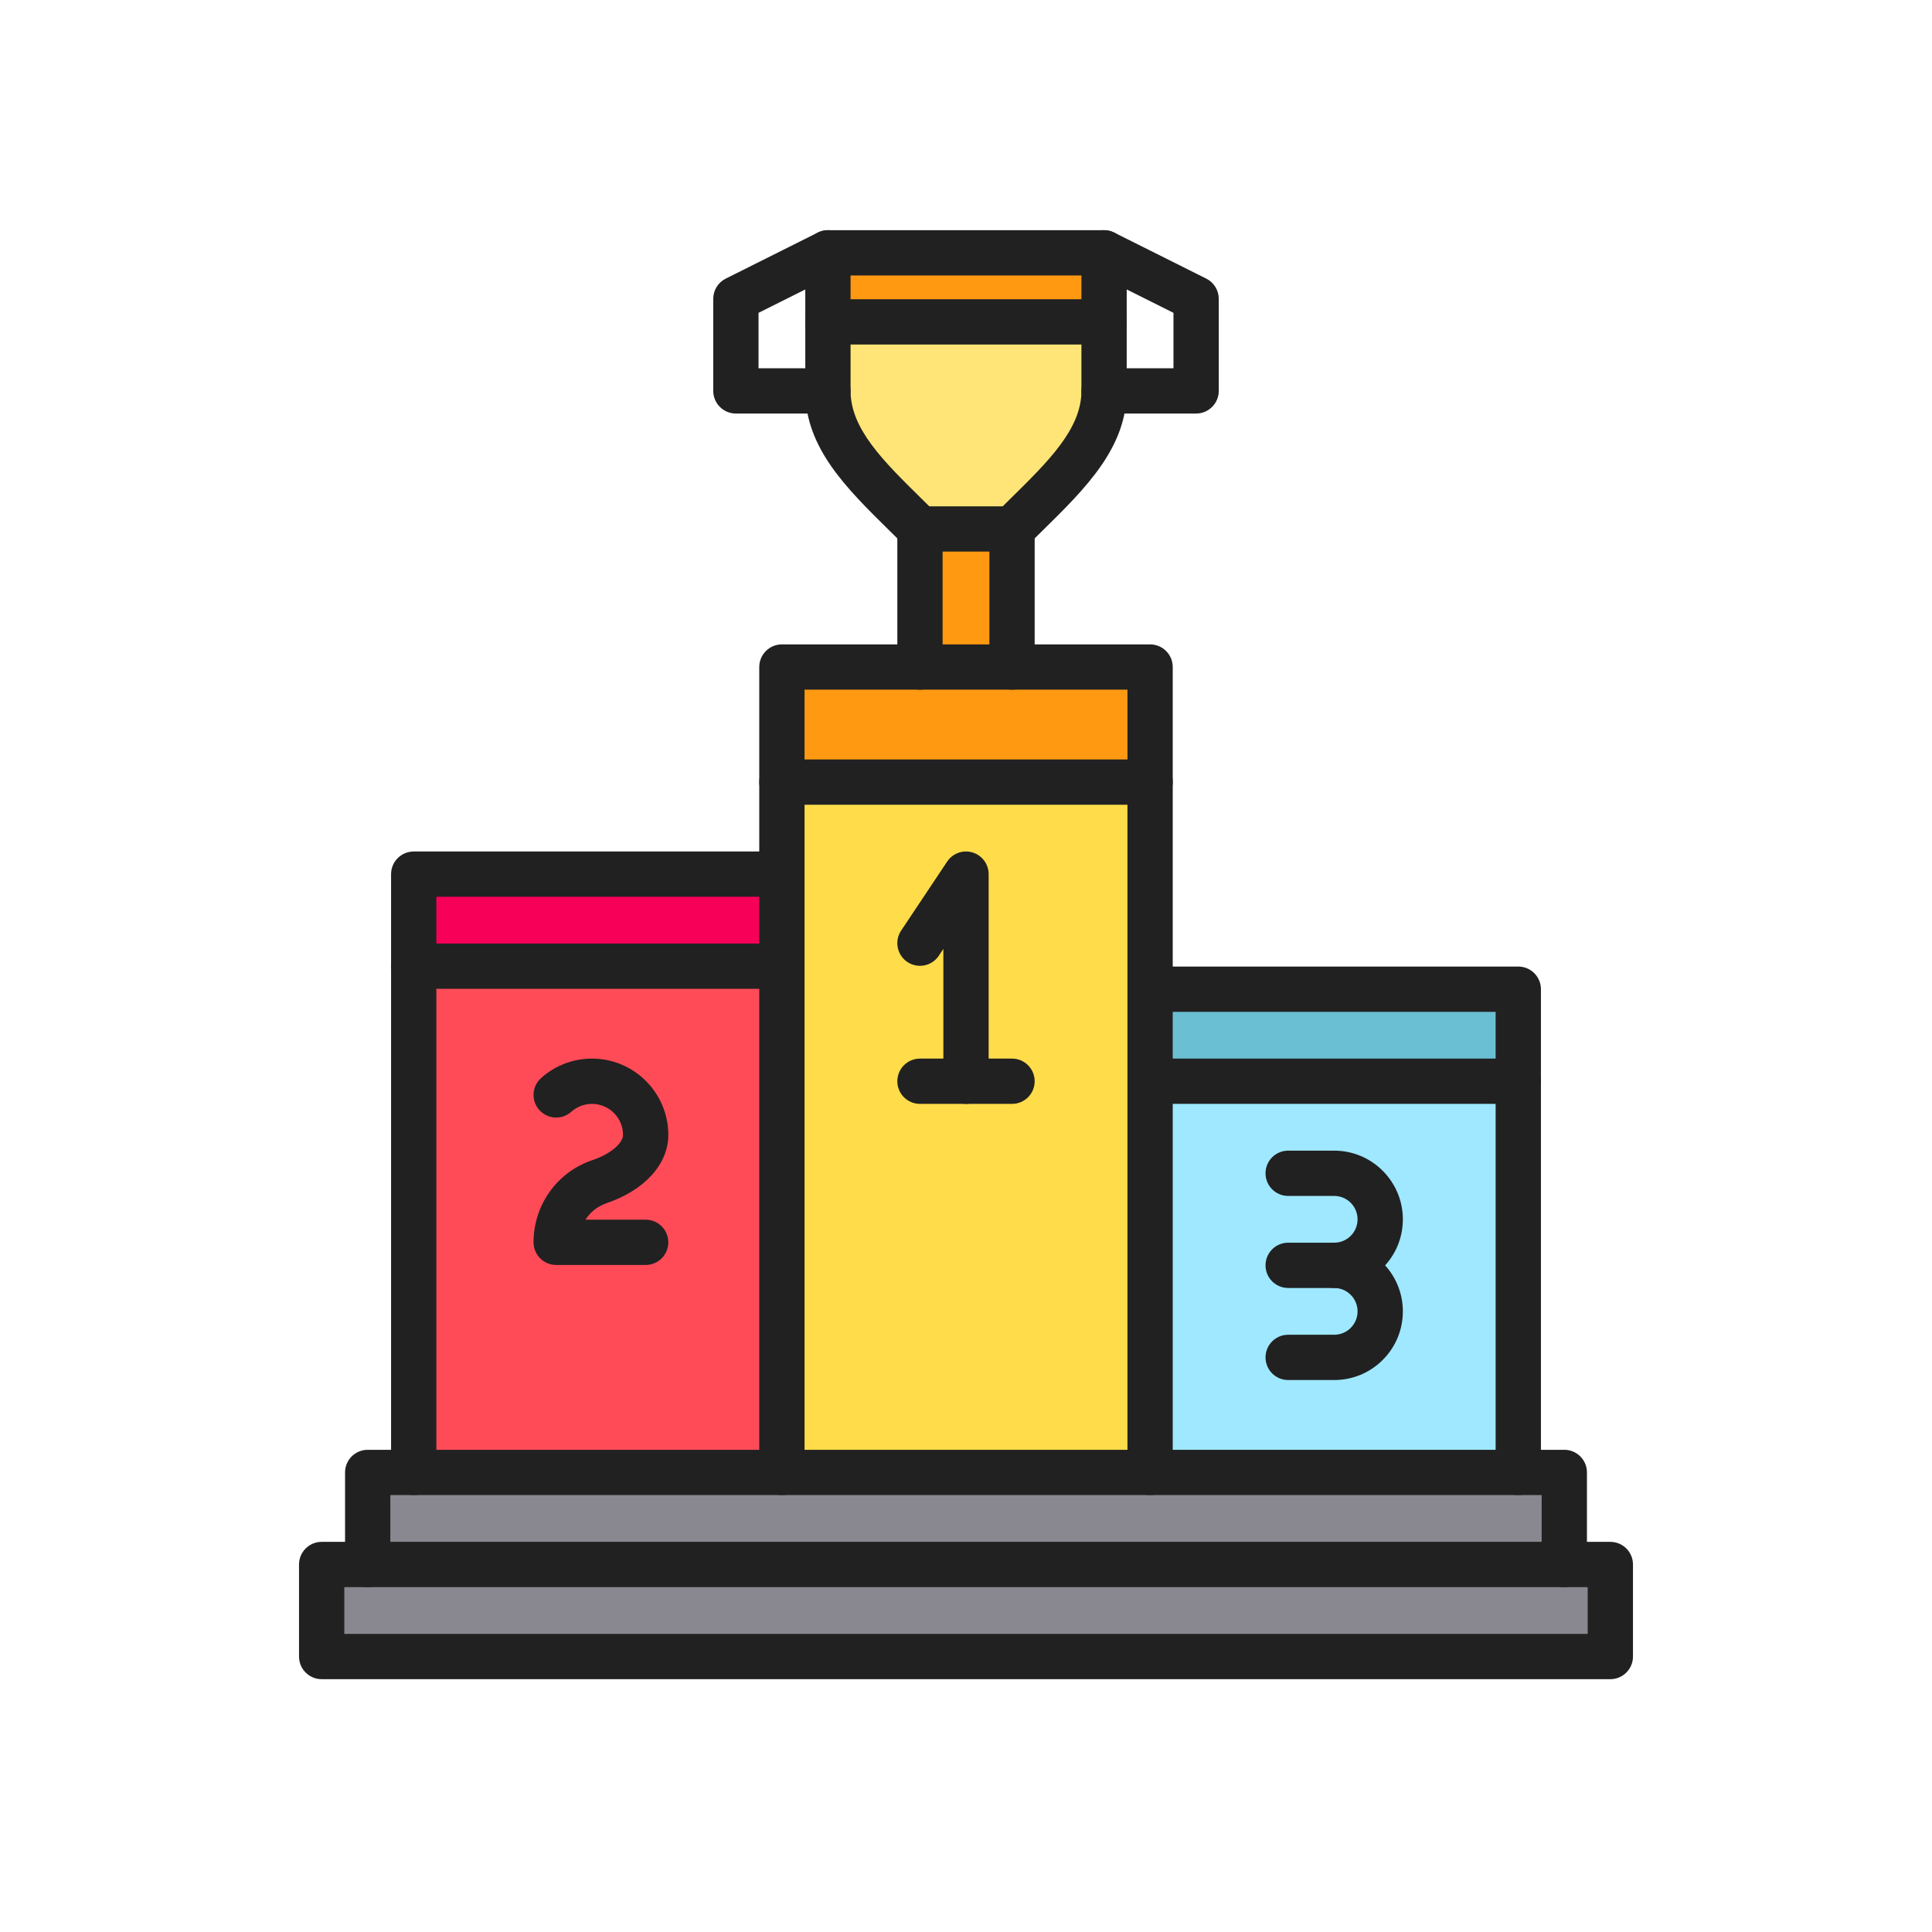 <?xml version="1.0" encoding="iso-8859-1"?>
<!-- Generator: Adobe Illustrator 25.2.0, SVG Export Plug-In . SVG Version: 6.00 Build 0)  -->
<svg version="1.1" xmlns="http://www.w3.org/2000/svg" xmlns:xlink="http://www.w3.org/1999/xlink" x="0px" y="0px"
	 viewBox="0 0 2048 2048" style="enable-background:new 0 0 2048 2048;" xml:space="preserve">
<g id="_x32_641.S2_-_Positions">
	<g>
		<g id="XMLID_19_">
			<g>
				<g>
					<path style="fill:#FFE577;" d="M1170.36,341.18v73.18c0,56.23-48.79,97.57-97.57,146.36h-97.58
						c-48.78-48.79-97.57-90.13-97.57-146.36v-73.18H1170.36z"/>
				</g>
				<g>
					<polygon style="fill:#898890;" points="1707.02,1658.43 1707.02,1756 340.98,1756 340.98,1658.43 389.77,1658.43 
						1658.23,1658.43 					"/>
				</g>
				<g>
					<polygon style="fill:#898890;" points="1658.23,1560.85 1658.23,1658.43 389.77,1658.43 389.77,1560.85 438.56,1560.85 
						828.85,1560.85 1219.15,1560.85 1609.44,1560.85 					"/>
				</g>
				<g>
					<rect x="1219.15" y="1146.16" style="fill:#9FE8FF;" width="390.29" height="414.69"/>
				</g>
				<g>
					<rect x="1219.15" y="1048.59" style="fill:#6ABFD3;" width="390.29" height="97.57"/>
				</g>
				<g>
					<polygon style="fill:#FFDC4A;" points="1219.15,1146.16 1219.15,1560.85 828.85,1560.85 828.85,1024.2 828.85,926.62 
						828.85,829.05 1219.15,829.05 1219.15,1048.59 					"/>
				</g>
				<g>
					<polygon style="fill:#FF9911;" points="1219.15,707.08 1219.15,829.05 828.85,829.05 828.85,707.08 975.21,707.08 
						1072.79,707.08 					"/>
				</g>
				<g>
					<rect x="877.64" y="268" style="fill:#FF9911;" width="292.72" height="73.18"/>
				</g>
				<g>
					<rect x="975.21" y="560.72" style="fill:#FF9911;" width="97.58" height="146.36"/>
				</g>
				<g>
					<g>
						<rect x="438.56" y="1024.2" style="fill:#FF4B58;" width="390.29" height="536.65"/>
					</g>
				</g>
				<g>
					<g>
						<rect x="438.56" y="926.62" style="fill:#F70058;" width="390.29" height="97.58"/>
					</g>
				</g>
			</g>
			<g>
				<g>
					<path style="fill:#212121;" d="M1707.02,1780H340.98c-13.255,0-24-10.745-24-24v-97.57c0-13.255,10.745-24,24-24h48.79
						c13.255,0,24,10.745,24,24s-10.745,24-24,24h-24.79V1732h1318.04v-49.57h-24.789c-13.255,0-24-10.745-24-24s10.745-24,24-24
						h48.789c13.255,0,24,10.745,24,24V1756C1731.02,1769.255,1720.274,1780,1707.02,1780z"/>
				</g>
				<g>
					<path style="fill:#212121;" d="M1658.23,1682.43H389.77c-13.255,0-24-10.745-24-24v-97.58c0-13.255,10.745-24,24-24h48.79
						c13.255,0,24,10.745,24,24s-10.745,24-24,24h-24.79v49.58h1220.46v-49.58h-24.79c-13.255,0-24-10.745-24-24s10.745-24,24-24
						h48.79c13.255,0,24,10.745,24,24v97.58C1682.23,1671.685,1671.485,1682.43,1658.23,1682.43z"/>
				</g>
				<g>
					<path style="fill:#212121;" d="M828.85,1584.85H438.56c-13.255,0-24-10.745-24-24V926.62c0-13.255,10.745-24,24-24h390.29
						c13.255,0,24,10.745,24,24s-10.745,24-24,24H462.56v586.229h366.29c13.255,0,24,10.745,24,24S842.105,1584.85,828.85,1584.85z"
						/>
				</g>
				<g>
					<path style="fill:#212121;" d="M1219.15,1072.59c-13.255,0-24-10.745-24-24V731.08h-122.36c-13.255,0-24-10.745-24-24
						s10.745-24,24-24h146.36c13.255,0,24,10.745,24,24v341.51C1243.15,1061.845,1232.405,1072.59,1219.15,1072.59z"/>
				</g>
				<g>
					<path style="fill:#212121;" d="M1219.15,1584.85h-390.3c-13.255,0-24-10.745-24-24V707.08c0-13.255,10.745-24,24-24h146.36
						c13.255,0,24,10.745,24,24s-10.745,24-24,24H852.85v805.77h366.3c13.255,0,24,10.745,24,24S1232.405,1584.85,1219.15,1584.85z"
						/>
				</g>
				<g>
					<path style="fill:#212121;" d="M1609.44,1584.85h-390.29c-13.255,0-24-10.745-24-24v-512.26c0-13.255,10.745-24,24-24h390.29
						c13.255,0,24,10.745,24,24v512.26C1633.44,1574.104,1622.695,1584.85,1609.44,1584.85z M1243.15,1536.85h342.29v-464.26
						h-342.29V1536.85z"/>
				</g>
				<g>
					<path style="fill:#212121;" d="M1219.15,853.05h-390.3c-13.255,0-24-10.745-24-24s10.745-24,24-24h390.3
						c13.255,0,24,10.745,24,24S1232.405,853.05,1219.15,853.05z"/>
				</g>
				<g>
					<path style="fill:#212121;" d="M828.85,1048.2H438.56c-13.255,0-24-10.745-24-24s10.745-24,24-24h390.29
						c13.255,0,24,10.745,24,24S842.105,1048.2,828.85,1048.2z"/>
				</g>
				<g>
					<path style="fill:#212121;" d="M1609.44,1170.16h-390.29c-13.255,0-24-10.745-24-24s10.745-24,24-24h390.29
						c13.255,0,24,10.745,24,24S1622.695,1170.16,1609.44,1170.16z"/>
				</g>
				<g>
					<path style="fill:#212121;" d="M1170.36,292H877.64c-13.255,0-24-10.745-24-24s10.745-24,24-24h292.72
						c13.255,0,24,10.745,24,24S1183.615,292,1170.36,292z"/>
				</g>
				<g>
					<path style="fill:#212121;" d="M975.21,584.72c-6.144,0-12.285-2.343-16.972-7.031c-5.103-5.104-10.296-10.214-15.319-15.156
						c-45.913-45.178-89.279-87.85-89.279-148.173c0-13.255,10.745-24,24-24s24,10.745,24,24c0,40.213,34.73,74.388,74.945,113.959
						c5.091,5.01,10.356,10.19,15.597,15.433c9.372,9.374,9.371,24.569-0.003,33.941C987.493,582.377,981.351,584.72,975.21,584.72z
						"/>
				</g>
				<g>
					<path style="fill:#212121;" d="M1072.79,584.72c-6.142,0-12.282-2.342-16.969-7.028c-9.374-9.372-9.375-24.567-0.004-33.941
						c5.241-5.242,10.506-10.422,15.597-15.432c40.215-39.571,74.946-73.746,74.946-113.96c0-13.255,10.745-24,24-24
						s24,10.745,24,24c0,60.323-43.367,102.996-89.28,148.174c-5.022,4.942-10.216,10.052-15.317,15.155
						C1085.076,582.376,1078.933,584.72,1072.79,584.72z"/>
				</g>
				<g>
					<path style="fill:#212121;" d="M1267.93,438.36h-97.569c-13.255,0-24-10.745-24-24V268c0-8.318,4.307-16.043,11.383-20.416
						c7.076-4.372,15.911-4.77,23.352-1.05l97.569,48.79c8.13,4.065,13.266,12.375,13.266,21.466v97.57
						C1291.93,427.615,1281.185,438.36,1267.93,438.36z M1194.36,390.36h49.569v-58.738l-49.569-24.787V390.36z"/>
				</g>
				<g>
					<path style="fill:#212121;" d="M877.64,438.36h-97.57c-13.255,0-24-10.745-24-24v-97.57c0-9.09,5.136-17.4,13.266-21.466
						l97.57-48.79c7.439-3.72,16.275-3.323,23.351,1.05S901.64,259.682,901.64,268v146.36
						C901.64,427.615,890.895,438.36,877.64,438.36z M804.07,390.36h49.57v-83.525l-49.57,24.788V390.36z"/>
				</g>
				<g>
					<path style="fill:#212121;" d="M1170.36,365.18H877.64c-13.255,0-24-10.745-24-24s10.745-24,24-24h292.72
						c13.255,0,24,10.745,24,24S1183.615,365.18,1170.36,365.18z"/>
				</g>
				<g>
					<path style="fill:#212121;" d="M1072.79,731.08h-97.58c-13.255,0-24-10.745-24-24V560.72c0-13.255,10.745-24,24-24h97.58
						c13.255,0,24,10.745,24,24v146.36C1096.79,720.335,1086.045,731.08,1072.79,731.08z M999.21,683.08h49.58v-98.36h-49.58V683.08
						z"/>
				</g>
				<g>
					<path style="fill:#212121;" d="M1024,1170.16c-13.255,0-24-10.745-24-24v-140.278l-4.821,7.231
						c-7.353,11.029-22.254,14.007-33.282,6.655c-11.028-7.353-14.008-22.254-6.655-33.282l48.79-73.18
						c5.867-8.799,16.8-12.723,26.924-9.657c10.122,3.065,17.045,12.395,17.045,22.97v219.54
						C1048,1159.415,1037.255,1170.16,1024,1170.16z"/>
				</g>
				<g>
					<path style="fill:#212121;" d="M1072.79,1170.16h-97.58c-13.255,0-24-10.745-24-24s10.745-24,24-24h97.58
						c13.255,0,24,10.745,24,24S1086.045,1170.16,1072.79,1170.16z"/>
				</g>
				<g>
					<path style="fill:#212121;" d="M684.44,1340.92h-94.86c-13.255,0-24-10.745-24-24c0-39.453,24.898-74.399,61.957-86.959
						c21.603-7.317,32.903-19.061,32.903-26.881c0-18.152-14.763-32.92-32.91-32.92c-8.116,0-15.906,2.975-21.936,8.376
						c-9.874,8.845-25.046,8.011-33.89-1.862s-8.01-25.046,1.863-33.89c14.847-13.3,34.011-20.624,53.963-20.624
						c44.614,0,80.91,36.301,80.91,80.92c0,30.938-25.099,58.658-65.501,72.342c-9.411,3.189-17.167,9.46-22.339,17.498h63.84
						c13.255,0,24,10.745,24,24S697.695,1340.92,684.44,1340.92z"/>
				</g>
				<g>
					<path style="fill:#212121;" d="M1414.3,1365.31c-13.255,0-24-10.745-24-24s10.745-24,24-24c6.615,0,12.838-2.578,17.52-7.261
						c4.683-4.682,7.261-10.907,7.261-17.529c0-13.663-11.116-24.779-24.78-24.779h-48.79c-13.255,0-24-10.745-24-24
						s10.745-24,24-24h48.79c40.131,0,72.78,32.648,72.78,72.779c0,19.444-7.571,37.725-21.32,51.472
						C1452.013,1357.738,1433.736,1365.31,1414.3,1365.31z"/>
				</g>
				<g>
					<path style="fill:#212121;" d="M1414.3,1462.89h-48.79c-13.255,0-24-10.745-24-24s10.745-24,24-24h48.79
						c6.615,0,12.838-2.578,17.52-7.261c4.683-4.682,7.261-10.907,7.261-17.529c0-13.669-11.116-24.79-24.78-24.79h-48.79
						c-13.255,0-24-10.745-24-24s10.745-24,24-24h48.79c40.131,0,72.78,32.653,72.78,72.79c0,19.443-7.571,37.723-21.319,51.471
						S1433.736,1462.89,1414.3,1462.89z"/>
				</g>
			</g>
		</g>
	</g>
</g>
<g id="Layer_1">
</g>
</svg>
